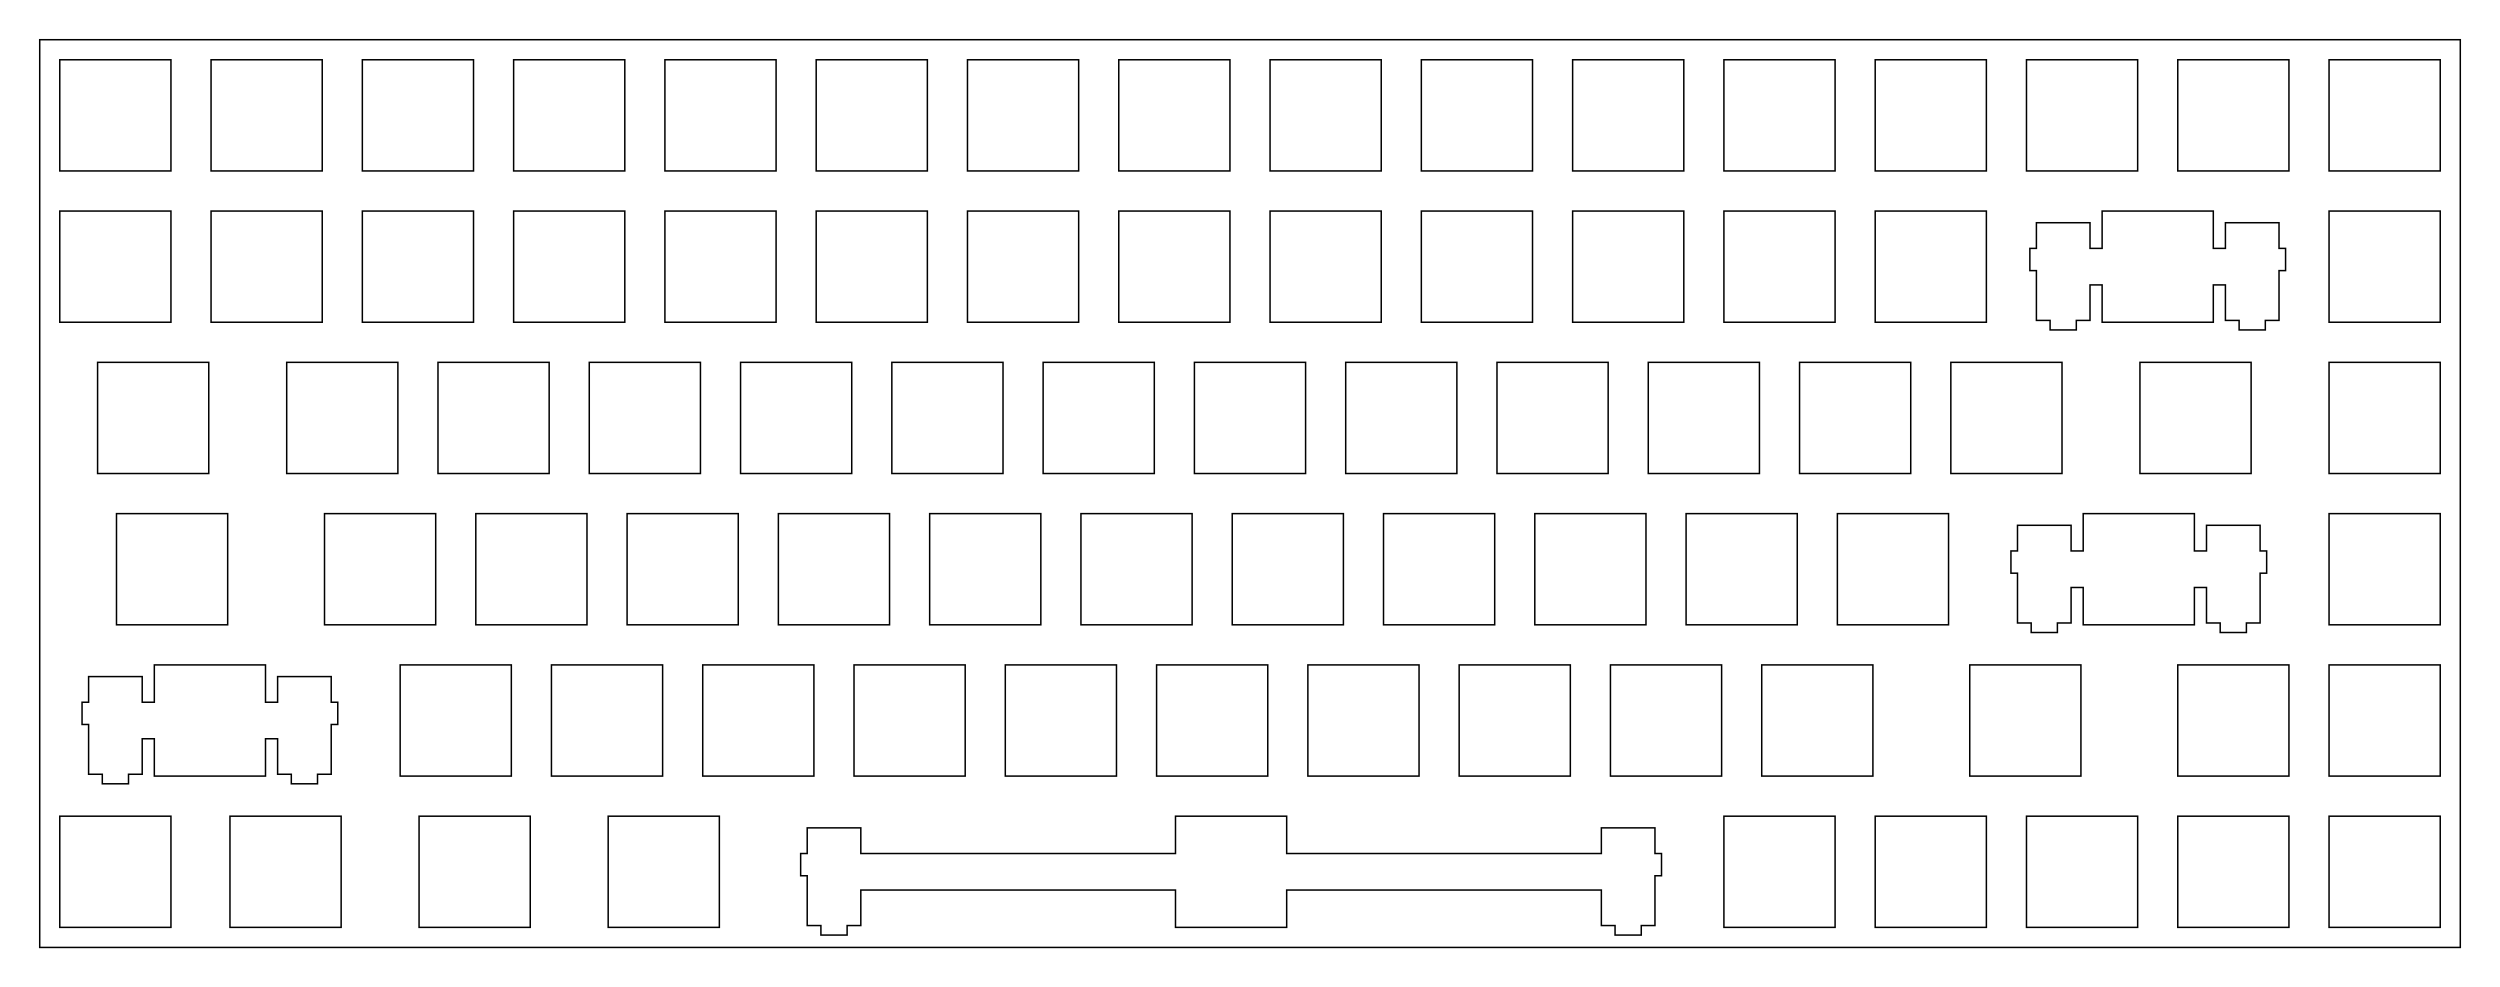 <?xml version="1.0"?>
<!-- Generated by SVGo -->
<svg width="314.802mm" height="124.302mm"
     viewBox="0.000 0.000 314.802 124.302"
     xmlns="http://www.w3.org/2000/svg" 
     xmlns:xlink="http://www.w3.org/1999/xlink">
<polygon points="309.802,119.301 5.001,119.301 5.001,5.001 309.802,5.001" style="fill:none;stroke-width:0.05mm;stroke:black"/>
<polygon points="148.019,102.775 148.019,107.476 108.394,107.476 108.394,104.245 101.644,104.245 101.644,107.476 100.819,107.476 100.819,110.275 101.644,110.275 101.644,116.545 103.369,116.545 103.369,117.745 106.669,117.745 106.669,116.545 108.394,116.545 108.394,112.075 148.019,112.075 148.019,116.775 162.019,116.775 162.019,112.075 201.644,112.075 201.644,116.545 203.369,116.545 203.369,117.745 206.669,117.745 206.669,116.545 208.394,116.545 208.394,110.275 209.219,110.275 209.219,107.476 208.394,107.476 208.394,104.245 201.644,104.245 201.644,107.476 162.019,107.476 162.019,102.775" style="fill:none;stroke-width:0.05mm;stroke:black"/>
<polygon points="7.526,102.775 7.526,116.775 21.526,116.775 21.526,102.775" style="fill:none;stroke-width:0.05mm;stroke:black"/>
<polygon points="28.957,102.775 28.957,116.775 42.957,116.775 42.957,102.775" style="fill:none;stroke-width:0.05mm;stroke:black"/>
<polygon points="52.769,102.775 52.769,116.775 66.769,116.775 66.769,102.775" style="fill:none;stroke-width:0.05mm;stroke:black"/>
<polygon points="76.582,102.775 76.582,116.775 90.582,116.775 90.582,102.775" style="fill:none;stroke-width:0.05mm;stroke:black"/>
<polygon points="217.076,102.775 217.076,116.775 231.076,116.775 231.076,102.775" style="fill:none;stroke-width:0.05mm;stroke:black"/>
<polygon points="236.126,102.775 236.126,116.775 250.126,116.775 250.126,102.775" style="fill:none;stroke-width:0.05mm;stroke:black"/>
<polygon points="255.176,102.775 255.176,116.775 269.176,116.775 269.176,102.775" style="fill:none;stroke-width:0.05mm;stroke:black"/>
<polygon points="274.226,102.775 274.226,116.775 288.226,116.775 288.226,102.775" style="fill:none;stroke-width:0.05mm;stroke:black"/>
<polygon points="293.276,102.775 293.276,116.775 307.276,116.775 307.276,102.775" style="fill:none;stroke-width:0.05mm;stroke:black"/>
<polygon points="19.432,83.726 19.432,88.426 17.907,88.426 17.907,85.196 11.157,85.196 11.157,88.426 10.332,88.426 10.332,91.226 11.157,91.226 11.157,97.495 12.882,97.495 12.882,98.696 16.182,98.696 16.182,97.495 17.907,97.495 17.907,93.025 19.432,93.025 19.432,97.726 33.432,97.726 33.432,93.025 34.957,93.025 34.957,97.495 36.682,97.495 36.682,98.696 39.982,98.696 39.982,97.495 41.707,97.495 41.707,91.226 42.532,91.226 42.532,88.426 41.707,88.426 41.707,85.196 34.957,85.196 34.957,88.426 33.432,88.426 33.432,83.726" style="fill:none;stroke-width:0.05mm;stroke:black"/>
<polygon points="50.388,83.726 50.388,97.726 64.388,97.726 64.388,83.726" style="fill:none;stroke-width:0.05mm;stroke:black"/>
<polygon points="69.438,83.726 69.438,97.726 83.438,97.726 83.438,83.726" style="fill:none;stroke-width:0.05mm;stroke:black"/>
<polygon points="88.488,83.726 88.488,97.726 102.488,97.726 102.488,83.726" style="fill:none;stroke-width:0.05mm;stroke:black"/>
<polygon points="107.538,83.726 107.538,97.726 121.538,97.726 121.538,83.726" style="fill:none;stroke-width:0.05mm;stroke:black"/>
<polygon points="126.588,83.726 126.588,97.726 140.588,97.726 140.588,83.726" style="fill:none;stroke-width:0.05mm;stroke:black"/>
<polygon points="145.638,83.726 145.638,97.726 159.638,97.726 159.638,83.726" style="fill:none;stroke-width:0.05mm;stroke:black"/>
<polygon points="164.688,83.726 164.688,97.726 178.688,97.726 178.688,83.726" style="fill:none;stroke-width:0.05mm;stroke:black"/>
<polygon points="183.738,83.726 183.738,97.726 197.738,97.726 197.738,83.726" style="fill:none;stroke-width:0.05mm;stroke:black"/>
<polygon points="202.788,83.726 202.788,97.726 216.788,97.726 216.788,83.726" style="fill:none;stroke-width:0.05mm;stroke:black"/>
<polygon points="221.838,83.726 221.838,97.726 235.838,97.726 235.838,83.726" style="fill:none;stroke-width:0.05mm;stroke:black"/>
<polygon points="248.032,83.726 248.032,97.726 262.032,97.726 262.032,83.726" style="fill:none;stroke-width:0.05mm;stroke:black"/>
<polygon points="274.226,83.726 274.226,97.726 288.226,97.726 288.226,83.726" style="fill:none;stroke-width:0.05mm;stroke:black"/>
<polygon points="293.276,83.726 293.276,97.726 307.276,97.726 307.276,83.726" style="fill:none;stroke-width:0.05mm;stroke:black"/>
<polygon points="262.319,64.676 262.319,69.376 260.794,69.376 260.794,66.146 254.044,66.146 254.044,69.376 253.219,69.376 253.219,72.176 254.044,72.176 254.044,78.446 255.769,78.446 255.769,79.646 259.068,79.646 259.068,78.446 260.794,78.446 260.794,73.976 262.319,73.976 262.319,78.676 276.319,78.676 276.319,73.976 277.844,73.976 277.844,78.446 279.569,78.446 279.569,79.646 282.869,79.646 282.869,78.446 284.594,78.446 284.594,72.176 285.419,72.176 285.419,69.376 284.594,69.376 284.594,66.146 277.844,66.146 277.844,69.376 276.319,69.376 276.319,64.676" style="fill:none;stroke-width:0.05mm;stroke:black"/>
<polygon points="14.669,64.676 14.669,78.676 28.669,78.676 28.669,64.676" style="fill:none;stroke-width:0.05mm;stroke:black"/>
<polygon points="40.863,64.676 40.863,78.676 54.863,78.676 54.863,64.676" style="fill:none;stroke-width:0.05mm;stroke:black"/>
<polygon points="59.913,64.676 59.913,78.676 73.913,78.676 73.913,64.676" style="fill:none;stroke-width:0.05mm;stroke:black"/>
<polygon points="78.963,64.676 78.963,78.676 92.963,78.676 92.963,64.676" style="fill:none;stroke-width:0.05mm;stroke:black"/>
<polygon points="98.013,64.676 98.013,78.676 112.013,78.676 112.013,64.676" style="fill:none;stroke-width:0.05mm;stroke:black"/>
<polygon points="117.063,64.676 117.063,78.676 131.063,78.676 131.063,64.676" style="fill:none;stroke-width:0.05mm;stroke:black"/>
<polygon points="136.113,64.676 136.113,78.676 150.113,78.676 150.113,64.676" style="fill:none;stroke-width:0.05mm;stroke:black"/>
<polygon points="155.163,64.676 155.163,78.676 169.163,78.676 169.163,64.676" style="fill:none;stroke-width:0.05mm;stroke:black"/>
<polygon points="174.213,64.676 174.213,78.676 188.213,78.676 188.213,64.676" style="fill:none;stroke-width:0.05mm;stroke:black"/>
<polygon points="193.263,64.676 193.263,78.676 207.263,78.676 207.263,64.676" style="fill:none;stroke-width:0.05mm;stroke:black"/>
<polygon points="212.313,64.676 212.313,78.676 226.313,78.676 226.313,64.676" style="fill:none;stroke-width:0.05mm;stroke:black"/>
<polygon points="231.363,64.676 231.363,78.676 245.363,78.676 245.363,64.676" style="fill:none;stroke-width:0.05mm;stroke:black"/>
<polygon points="293.276,64.676 293.276,78.676 307.276,78.676 307.276,64.676" style="fill:none;stroke-width:0.05mm;stroke:black"/>
<polygon points="12.288,45.626 12.288,59.626 26.288,59.626 26.288,45.626" style="fill:none;stroke-width:0.05mm;stroke:black"/>
<polygon points="36.101,45.626 36.101,59.626 50.101,59.626 50.101,45.626" style="fill:none;stroke-width:0.05mm;stroke:black"/>
<polygon points="55.151,45.626 55.151,59.626 69.151,59.626 69.151,45.626" style="fill:none;stroke-width:0.05mm;stroke:black"/>
<polygon points="74.201,45.626 74.201,59.626 88.201,59.626 88.201,45.626" style="fill:none;stroke-width:0.05mm;stroke:black"/>
<polygon points="93.251,45.626 93.251,59.626 107.251,59.626 107.251,45.626" style="fill:none;stroke-width:0.05mm;stroke:black"/>
<polygon points="112.301,45.626 112.301,59.626 126.301,59.626 126.301,45.626" style="fill:none;stroke-width:0.05mm;stroke:black"/>
<polygon points="131.351,45.626 131.351,59.626 145.351,59.626 145.351,45.626" style="fill:none;stroke-width:0.05mm;stroke:black"/>
<polygon points="150.401,45.626 150.401,59.626 164.401,59.626 164.401,45.626" style="fill:none;stroke-width:0.05mm;stroke:black"/>
<polygon points="169.451,45.626 169.451,59.626 183.451,59.626 183.451,45.626" style="fill:none;stroke-width:0.05mm;stroke:black"/>
<polygon points="188.501,45.626 188.501,59.626 202.501,59.626 202.501,45.626" style="fill:none;stroke-width:0.05mm;stroke:black"/>
<polygon points="207.551,45.626 207.551,59.626 221.551,59.626 221.551,45.626" style="fill:none;stroke-width:0.05mm;stroke:black"/>
<polygon points="226.601,45.626 226.601,59.626 240.601,59.626 240.601,45.626" style="fill:none;stroke-width:0.05mm;stroke:black"/>
<polygon points="245.651,45.626 245.651,59.626 259.650,59.626 259.650,45.626" style="fill:none;stroke-width:0.05mm;stroke:black"/>
<polygon points="269.463,45.626 269.463,59.626 283.463,59.626 283.463,45.626" style="fill:none;stroke-width:0.05mm;stroke:black"/>
<polygon points="293.276,45.626 293.276,59.626 307.276,59.626 307.276,45.626" style="fill:none;stroke-width:0.05mm;stroke:black"/>
<polygon points="264.701,26.576 264.701,31.276 263.176,31.276 263.176,28.046 256.426,28.046 256.426,31.276 255.601,31.276 255.601,34.076 256.426,34.076 256.426,40.346 258.150,40.346 258.150,41.546 261.451,41.546 261.451,40.346 263.176,40.346 263.176,35.876 264.701,35.876 264.701,40.576 278.701,40.576 278.701,35.876 280.226,35.876 280.226,40.346 281.951,40.346 281.951,41.546 285.251,41.546 285.251,40.346 286.976,40.346 286.976,34.076 287.801,34.076 287.801,31.276 286.976,31.276 286.976,28.046 280.226,28.046 280.226,31.276 278.701,31.276 278.701,26.576" style="fill:none;stroke-width:0.05mm;stroke:black"/>
<polygon points="7.526,26.576 7.526,40.576 21.526,40.576 21.526,26.576" style="fill:none;stroke-width:0.05mm;stroke:black"/>
<polygon points="26.576,26.576 26.576,40.576 40.576,40.576 40.576,26.576" style="fill:none;stroke-width:0.05mm;stroke:black"/>
<polygon points="45.626,26.576 45.626,40.576 59.626,40.576 59.626,26.576" style="fill:none;stroke-width:0.05mm;stroke:black"/>
<polygon points="64.676,26.576 64.676,40.576 78.676,40.576 78.676,26.576" style="fill:none;stroke-width:0.05mm;stroke:black"/>
<polygon points="83.726,26.576 83.726,40.576 97.726,40.576 97.726,26.576" style="fill:none;stroke-width:0.05mm;stroke:black"/>
<polygon points="102.775,26.576 102.775,40.576 116.775,40.576 116.775,26.576" style="fill:none;stroke-width:0.05mm;stroke:black"/>
<polygon points="121.825,26.576 121.825,40.576 135.826,40.576 135.826,26.576" style="fill:none;stroke-width:0.05mm;stroke:black"/>
<polygon points="140.876,26.576 140.876,40.576 154.876,40.576 154.876,26.576" style="fill:none;stroke-width:0.05mm;stroke:black"/>
<polygon points="159.926,26.576 159.926,40.576 173.926,40.576 173.926,26.576" style="fill:none;stroke-width:0.05mm;stroke:black"/>
<polygon points="178.976,26.576 178.976,40.576 192.976,40.576 192.976,26.576" style="fill:none;stroke-width:0.05mm;stroke:black"/>
<polygon points="198.026,26.576 198.026,40.576 212.026,40.576 212.026,26.576" style="fill:none;stroke-width:0.05mm;stroke:black"/>
<polygon points="217.076,26.576 217.076,40.576 231.076,40.576 231.076,26.576" style="fill:none;stroke-width:0.05mm;stroke:black"/>
<polygon points="236.126,26.576 236.126,40.576 250.126,40.576 250.126,26.576" style="fill:none;stroke-width:0.05mm;stroke:black"/>
<polygon points="293.276,26.576 293.276,40.576 307.276,40.576 307.276,26.576" style="fill:none;stroke-width:0.05mm;stroke:black"/>
<polygon points="7.526,7.526 7.526,21.526 21.526,21.526 21.526,7.526" style="fill:none;stroke-width:0.05mm;stroke:black"/>
<polygon points="26.576,7.526 26.576,21.526 40.576,21.526 40.576,7.526" style="fill:none;stroke-width:0.05mm;stroke:black"/>
<polygon points="45.626,7.526 45.626,21.526 59.626,21.526 59.626,7.526" style="fill:none;stroke-width:0.05mm;stroke:black"/>
<polygon points="64.676,7.526 64.676,21.526 78.676,21.526 78.676,7.526" style="fill:none;stroke-width:0.05mm;stroke:black"/>
<polygon points="83.726,7.526 83.726,21.526 97.726,21.526 97.726,7.526" style="fill:none;stroke-width:0.05mm;stroke:black"/>
<polygon points="102.775,7.526 102.775,21.526 116.775,21.526 116.775,7.526" style="fill:none;stroke-width:0.05mm;stroke:black"/>
<polygon points="121.825,7.526 121.825,21.526 135.826,21.526 135.826,7.526" style="fill:none;stroke-width:0.05mm;stroke:black"/>
<polygon points="140.876,7.526 140.876,21.526 154.876,21.526 154.876,7.526" style="fill:none;stroke-width:0.05mm;stroke:black"/>
<polygon points="159.926,7.526 159.926,21.526 173.926,21.526 173.926,7.526" style="fill:none;stroke-width:0.05mm;stroke:black"/>
<polygon points="178.976,7.526 178.976,21.526 192.976,21.526 192.976,7.526" style="fill:none;stroke-width:0.05mm;stroke:black"/>
<polygon points="198.026,7.526 198.026,21.526 212.026,21.526 212.026,7.526" style="fill:none;stroke-width:0.05mm;stroke:black"/>
<polygon points="217.076,7.526 217.076,21.526 231.076,21.526 231.076,7.526" style="fill:none;stroke-width:0.05mm;stroke:black"/>
<polygon points="236.126,7.526 236.126,21.526 250.126,21.526 250.126,7.526" style="fill:none;stroke-width:0.05mm;stroke:black"/>
<polygon points="255.176,7.526 255.176,21.526 269.176,21.526 269.176,7.526" style="fill:none;stroke-width:0.05mm;stroke:black"/>
<polygon points="274.226,7.526 274.226,21.526 288.226,21.526 288.226,7.526" style="fill:none;stroke-width:0.05mm;stroke:black"/>
<polygon points="293.276,7.526 293.276,21.526 307.276,21.526 307.276,7.526" style="fill:none;stroke-width:0.05mm;stroke:black"/>
</svg>
